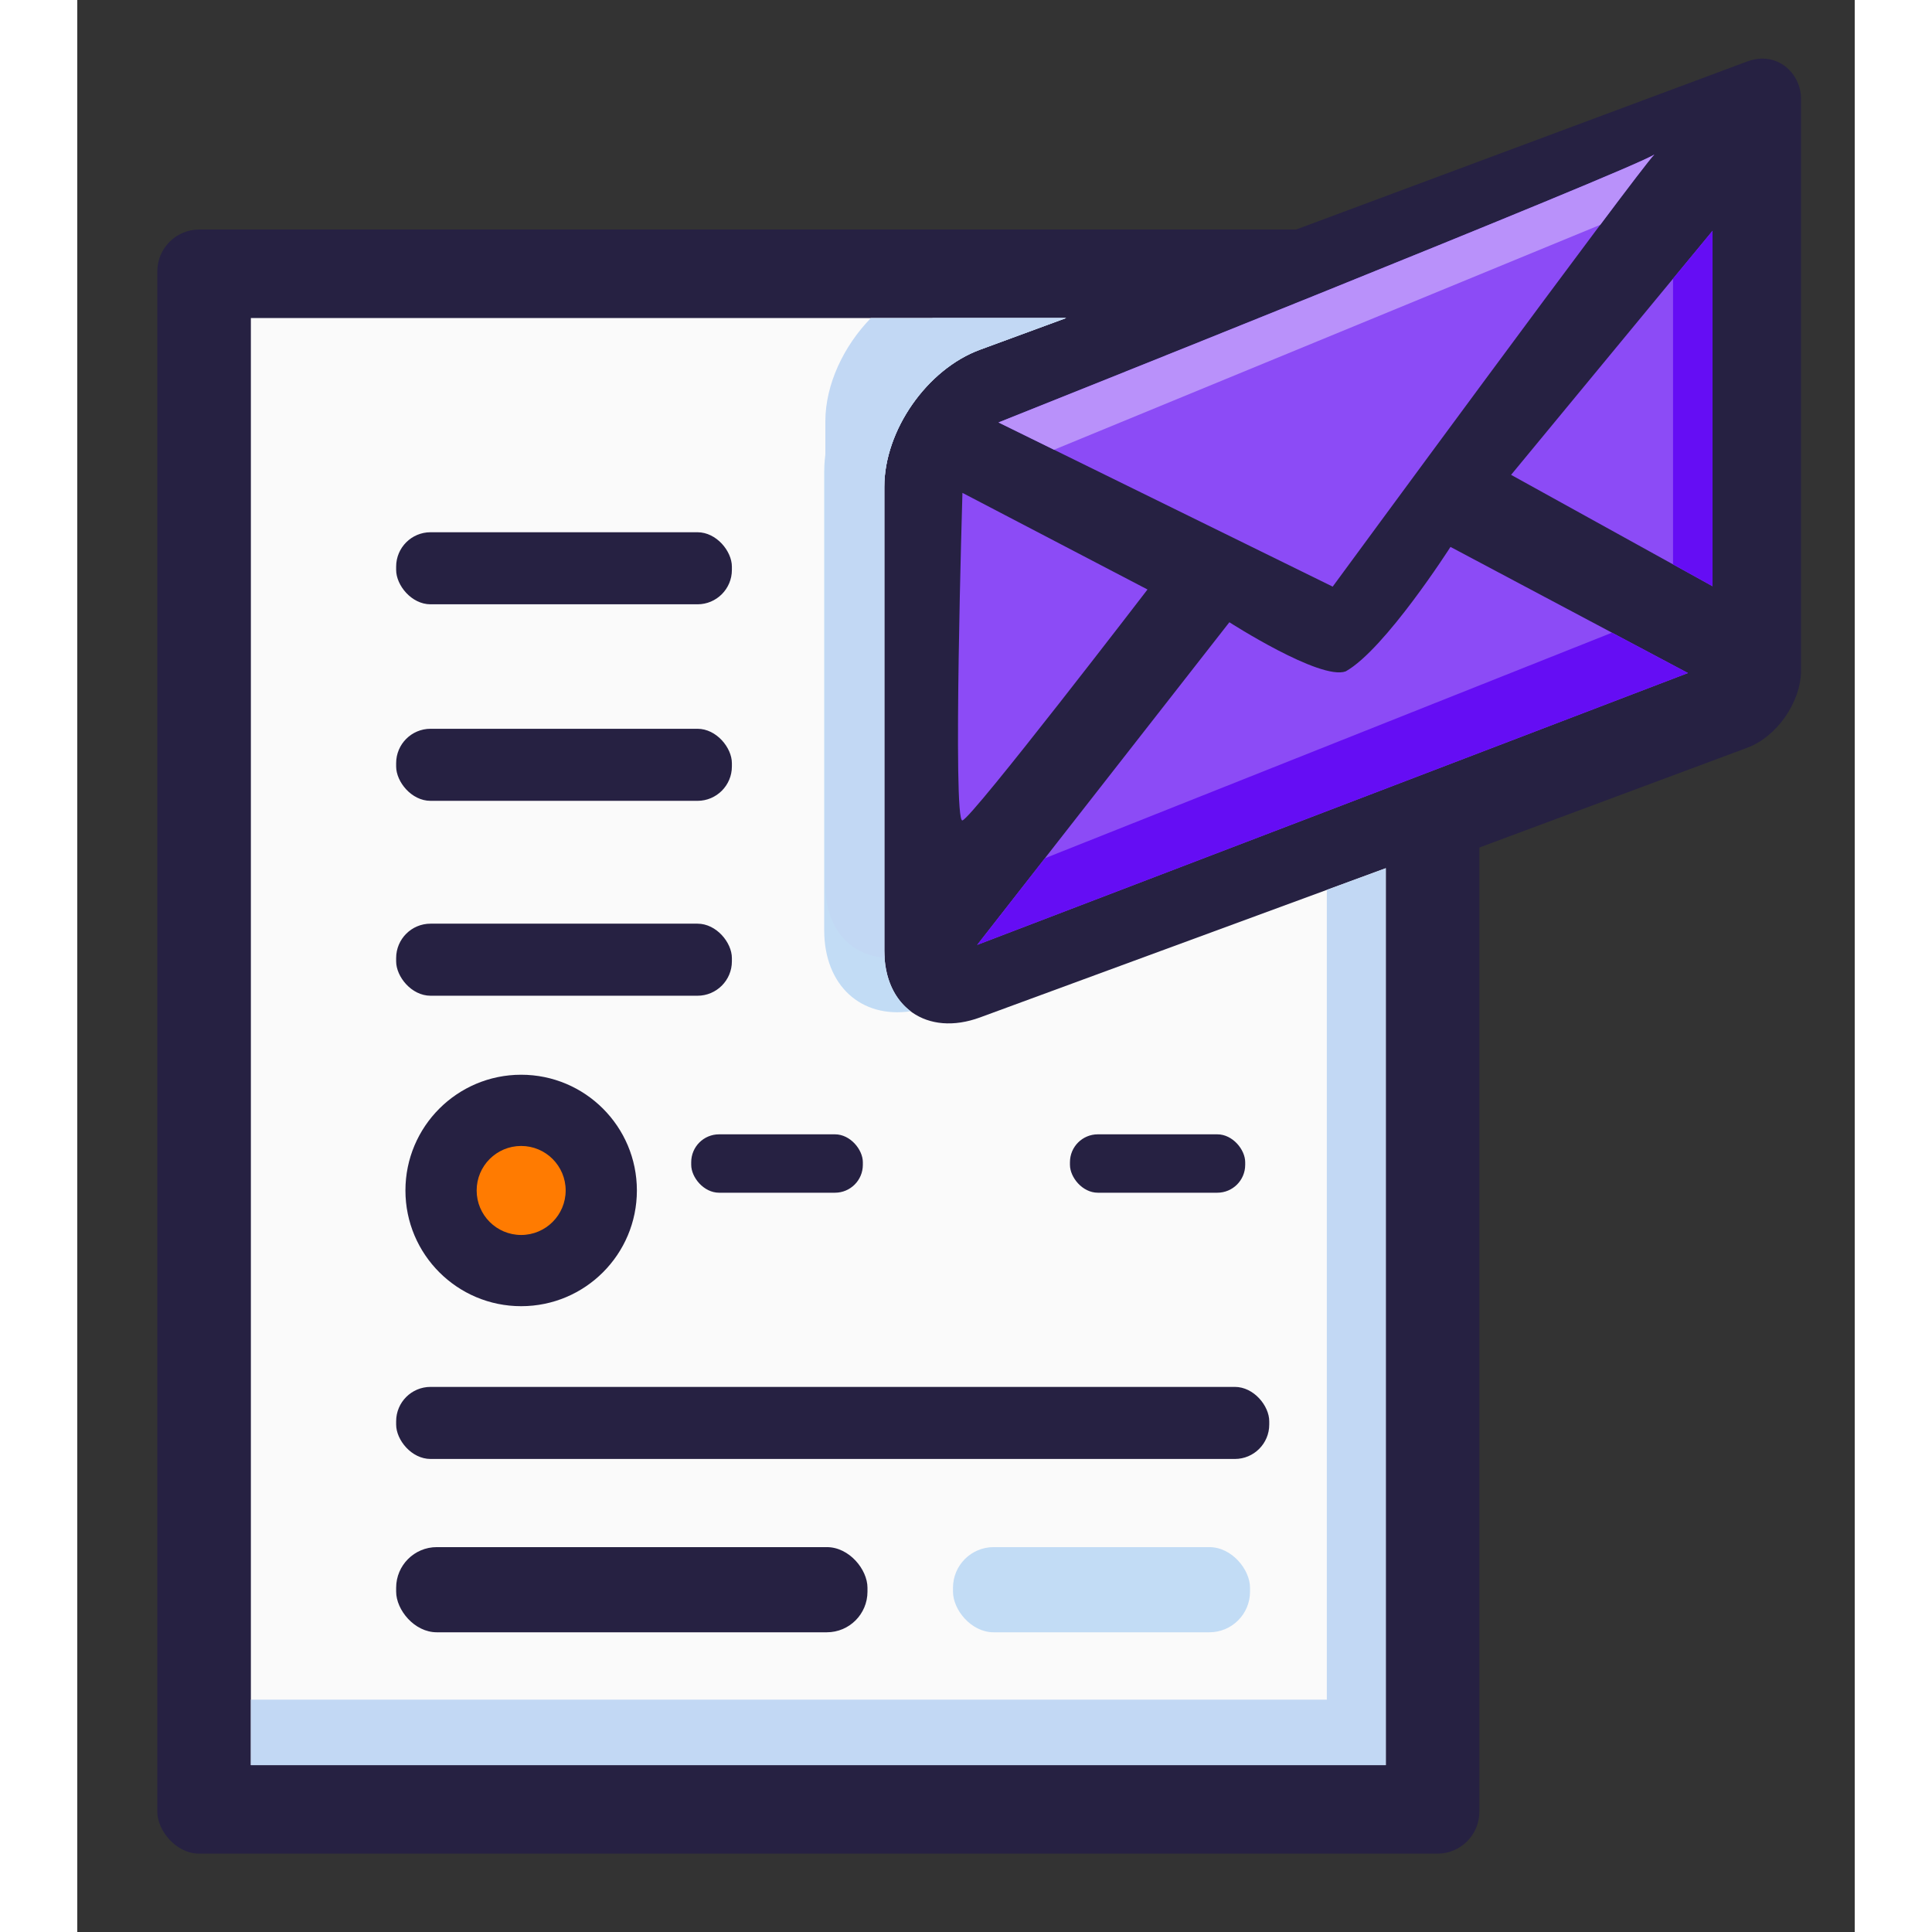<?xml version="1.0" encoding="UTF-8" standalone="no"?>
<!-- Created with Inkscape (http://www.inkscape.org/) -->

<svg
   width="30"
   height="30"
   viewBox="0 0 146.05 158.75"
   version="1.1"
   id="svg1"
   inkscape:version="1.3.2 (091e20e, 2023-11-25, custom)"
   sodipodi:docname="C icon only.svg"
   xml:space="preserve"
   xmlns:inkscape="http://www.inkscape.org/namespaces/inkscape"
   xmlns:sodipodi="http://sodipodi.sourceforge.net/DTD/sodipodi-0.dtd"
   xmlns="http://www.w3.org/2000/svg"
   xmlns:svg="http://www.w3.org/2000/svg"><rect x="0" y="0" width="146.05" height="158.75" fill="#333333" stroke="none"/><sodipodi:namedview
     id="namedview1"
     pagecolor="#ffffff"
     bordercolor="#000000"
     borderopacity="0.25"
     inkscape:showpageshadow="2"
     inkscape:pageopacity="0.0"
     inkscape:pagecheckerboard="0"
     inkscape:deskcolor="#d1d1d1"
     inkscape:document-units="mm"
     inkscape:zoom="0.51717105"
     inkscape:cx="170.15647"
     inkscape:cy="221.39677"
     inkscape:window-width="1920"
     inkscape:window-height="1017"
     inkscape:window-x="-8"
     inkscape:window-y="-8"
     inkscape:window-maximized="1"
     inkscape:current-layer="layer1" /><defs
     id="defs1"><clipPath
       clipPathUnits="userSpaceOnUse"
       id="clipPath13"><rect
         style="fill:#333333;stroke-width:0.773"
         id="rect14"
         width="69.095"
         height="23.062"
         x="217.866"
         y="-302.155"
         ry="0.233" /></clipPath></defs><g
     inkscape:label="Layer 1"
     inkscape:groupmode="layer"
     id="layer1"><rect
       style="opacity:1;fill:#262142;fill-opacity:1;stroke-width:1.887"
       id="rect66"
       width="79.839"
       height="56.39"
       x="71.322"
       y="56.161"
       transform="matrix(0.937,-0.349,0,1,0,0)"
       ry="4.719"
       inkscape:export-filename="C icon only.png"
       inkscape:export-xdpi="200"
       inkscape:export-ydpi="200" /><rect
       style="opacity:1;fill:#262142;fill-opacity:1;stroke-width:1.706"
       id="rect67"
       width="108.632"
       height="133.452"
       x="6.575"
       y="18.86"
       ry="3.445" /><path
       id="path71"
       style="opacity:1;fill:#fafafa;fill-opacity:1;stroke-width:1.492"
       d="M 14.264,26.133 V 145.04 H 107.519 V 71.338 l -33.339,12.262 c -4.358,1.603 -7.867,-0.845 -7.867,-5.488 V 40.01 c 0,-4.644 3.508,-9.673 7.867,-11.276 l 7.073,-2.601 z" /><rect
       style="opacity:1;fill:#262142;fill-opacity:1;stroke-width:1.511"
       id="rect71"
       width="27.587"
       height="5.921"
       x="26.201"
       y="43.734"
       ry="2.826" /><rect
       style="opacity:1;fill:#262142;fill-opacity:1;stroke-width:1.511"
       id="rect72"
       width="27.587"
       height="5.921"
       x="26.201"
       y="59.883"
       ry="2.826" /><rect
       style="opacity:1;fill:#262142;fill-opacity:1;stroke-width:1.511"
       id="rect73"
       width="27.587"
       height="5.921"
       x="26.201"
       y="75.897"
       ry="2.826" /><rect
       style="opacity:1;fill:#262142;fill-opacity:1;stroke-width:2.437"
       id="rect74"
       width="71.741"
       height="5.921"
       x="26.201"
       y="113.96"
       ry="2.826" /><rect
       style="opacity:1;fill:#262142;fill-opacity:1;stroke-width:1.947"
       id="rect75"
       width="38.729"
       height="6.998"
       x="26.201"
       y="127.125"
       ry="3.34" /><circle
       style="opacity:1;fill:#262142;fill-opacity:1;stroke-width:4.187"
       id="circle75"
       cx="36.473"
       cy="97.819"
       r="9.509" /><circle
       style="opacity:1;fill:#ff7b01;fill-opacity:1;stroke-width:1.61"
       id="circle76"
       cx="36.473"
       cy="97.819"
       r="3.657" /><rect
       style="opacity:1;fill:#262142;fill-opacity:1;stroke-width:0.973"
       id="rect76"
       width="14.103"
       height="4.798"
       x="50.446"
       y="93.206"
       ry="2.29" /><rect
       style="opacity:1;fill:#262142;fill-opacity:1;stroke-width:0.983"
       id="rect77"
       width="14.399"
       height="4.798"
       x="81.567"
       y="93.206"
       ry="2.29" /><rect
       style="opacity:1;fill:#c2dcf5;fill-opacity:1;stroke-width:1.545"
       id="rect78"
       width="24.407"
       height="6.998"
       x="71.956"
       y="127.125"
       ry="3.34" /><path
       id="path78"
       style="opacity:1;fill:#8c4bf6;fill-opacity:1;stroke-width:1.481"
       d="m 129.581,12.696 c -1.594,1.15 -53.888,22.016 -53.888,22.016 l 27.462,13.49 c 0,0 24.872,-33.878 26.426,-35.506 z m 4.786,6.27 -16.553,20.052 16.553,9.151 z M 72.732,40.498 c 0,0 -0.821,27.134 0,26.915 C 73.552,67.193 87.939,48.438 87.939,48.438 Z m 40.103,4.441 c 0,0 -5.377,8.42 -8.613,10.228 -2.093,0.761 -9.556,-4.038 -9.556,-4.038 L 73.943,77.64 132.347,55.302 Z" /><path
       id="path79"
       style="opacity:1;fill:#b991fa;fill-opacity:1;stroke-width:1.247"
       d="m 129.581,12.696 c -1.594,1.15 -53.888,22.016 -53.888,22.016 l 4.566,2.243 44.882,-18.481 c 2.339,-3.119 4.072,-5.393 4.44,-5.778 z" /><path
       id="path80"
       style="opacity:1;fill:#650df4;fill-opacity:1;stroke-width:1.247"
       d="M 126.105,51.986 79.509,70.521 73.944,77.64 132.347,55.302 Z" /><path
       id="path81"
       style="opacity:1;fill:#650df4;fill-opacity:1;stroke-width:1.481"
       d="m 134.367,18.966 -3.247,3.933 v 23.474 l 3.247,1.795 z" /><path
       id="path82"
       style="opacity:1;fill:#c2dcf5;fill-opacity:1;stroke-width:2.043"
       d="m 70.315,26.132 -0.085,0.031 c -4.907,1.766 -8.857,7.387 -8.857,12.603 v 37.655 c 0,4.578 3.044,7.274 7.106,6.672 -1.341,-1.009 -2.166,-2.735 -2.166,-4.981 v -38.102 c 0,-4.644 3.508,-9.673 7.867,-11.276 l 7.073,-2.601 z" /><path
       id="path83"
       style="opacity:1;fill:#c2d8f4;fill-opacity:1;stroke-width:1.492"
       d="m 65.212,26.132 c -2.242,2.298 -3.744,5.469 -3.744,8.494 v 38.102 c 0,3.512 2.009,5.764 4.872,5.961 -0.02,-0.19 -0.028,-0.38 -0.028,-0.579 V 40.009 c 0,-4.644 3.508,-9.673 7.867,-11.276 l 7.073,-2.601 z m 42.306,45.206 -4.845,1.782 V 139.656 H 14.264 v 5.383 h 93.255 z" /></g></svg>
